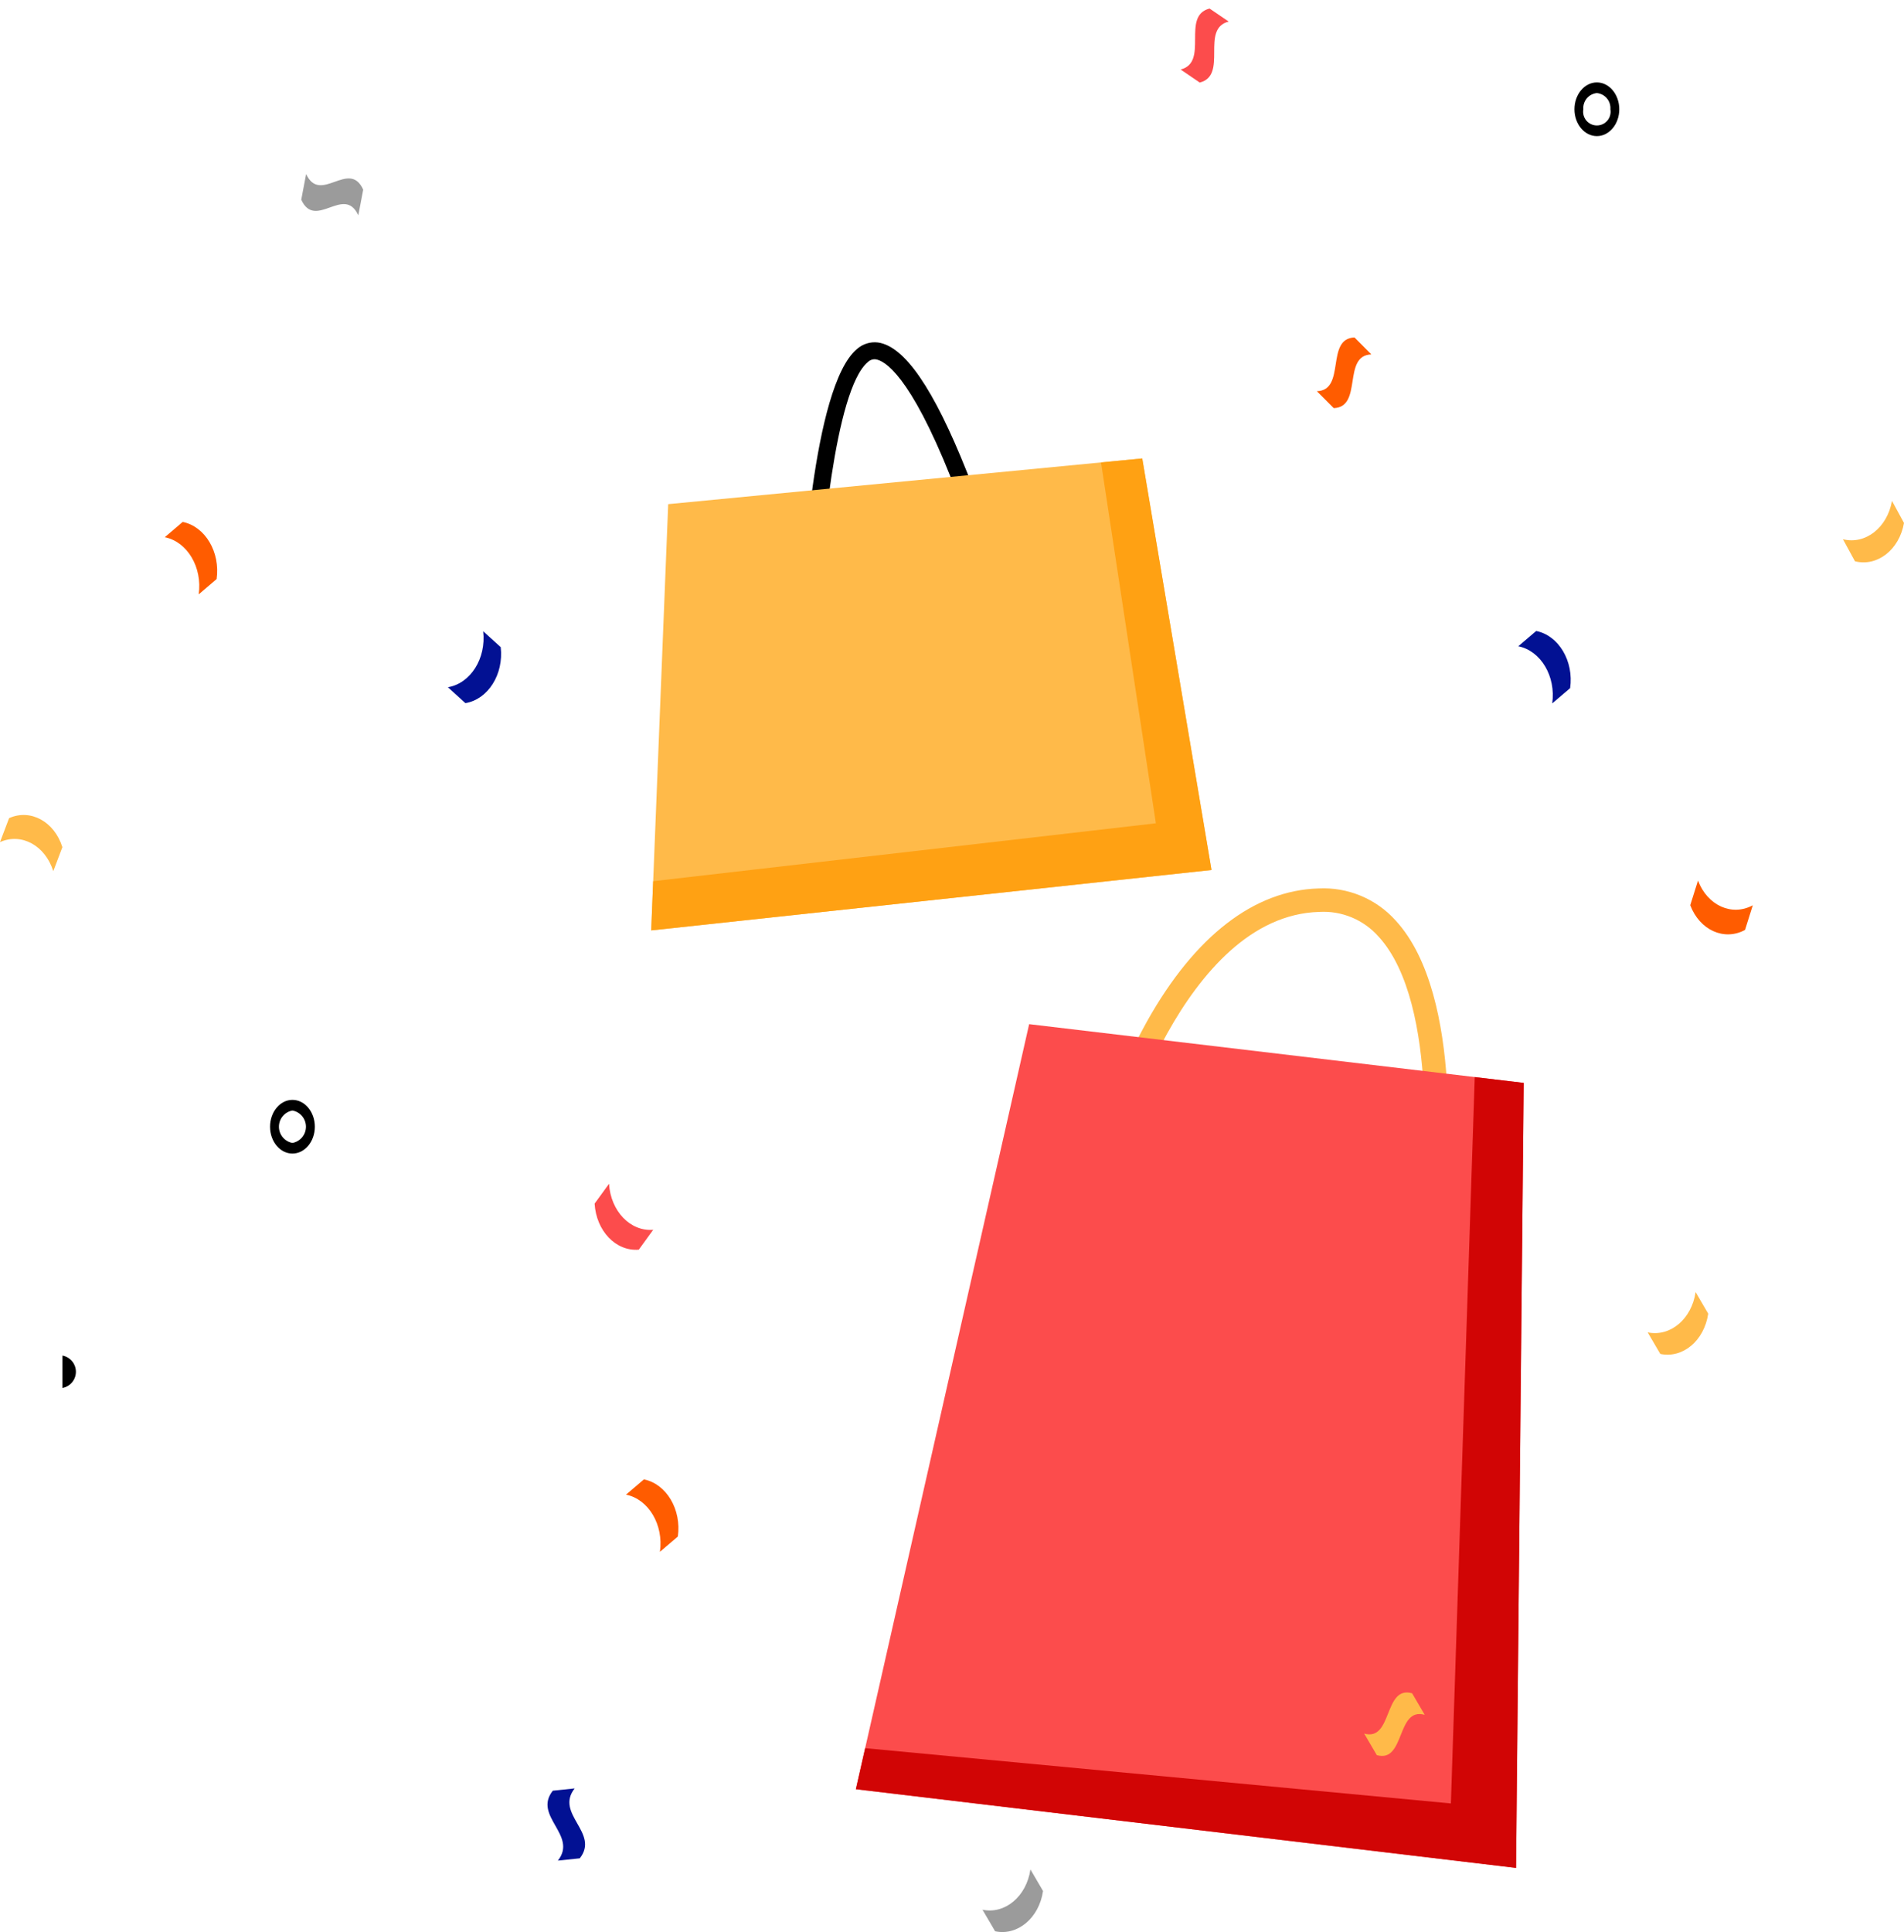 <svg width="208" height="211" viewBox="0 0 208 211" fill="none" xmlns="http://www.w3.org/2000/svg">
<path d="M89.368 67.084L87.515 67.002C87.625 64.475 88.735 42.188 93.613 38.123C93.923 37.846 94.288 37.639 94.685 37.515C95.081 37.39 95.499 37.352 95.912 37.403C98.816 37.808 101.987 42.416 105.607 51.491C108.184 57.952 110.042 64.395 110.06 64.459L108.278 64.971C108.259 64.908 106.423 58.543 103.88 52.167C99.387 40.909 96.632 39.378 95.656 39.242C95.5 39.225 95.341 39.244 95.193 39.297C95.045 39.35 94.91 39.437 94.8 39.549C91.201 42.549 89.659 60.442 89.368 67.084Z" fill="black"/>
<path d="M72.996 55.059L71.141 101.609L132.349 95.011L124.783 50.068L72.996 55.059Z" fill="#FFBA49"/>
<path d="M124.783 50.068L120.28 50.502L126.272 89.913L71.356 96.236L71.141 101.609L132.349 95.011L124.783 50.068Z" fill="#FFA113"/>
<path d="M157.85 130.113L155.304 129.83C155.326 129.63 157.44 109.716 150.585 102.27C149.779 101.364 148.779 100.652 147.66 100.188C146.54 99.724 145.33 99.52 144.121 99.59C129.189 100.015 122.168 125.658 122.099 125.917L119.625 125.255C121.004 120.466 122.919 115.849 125.335 111.491C130.537 102.23 137.008 97.229 144.048 97.028C145.624 96.948 147.198 97.221 148.656 97.827C150.113 98.434 151.416 99.359 152.47 100.535C160.113 108.84 157.946 129.248 157.85 130.113Z" fill="#FFBA49"/>
<path d="M112.428 111.85L166.458 118.262L165.62 203.997L93.497 195.401L112.428 111.85Z" fill="#FC4C4C"/>
<path d="M166.458 118.263L161.107 117.627L158.501 196.955L94.513 190.918L93.497 195.401L165.62 203.997L166.458 118.263Z" fill="#D10505"/>
<path d="M179.999 145.509C182.46 146.025 184.804 144.057 185.235 141.109C185.694 141.893 186.153 142.678 186.612 143.464C186.181 146.411 183.835 148.38 181.378 147.864C180.919 147.078 180.459 146.294 179.999 145.509Z" fill="#FFBA49"/>
<path d="M107.332 208.563C109.793 209.079 112.137 207.11 112.568 204.163C113.027 204.946 113.486 205.731 113.945 206.517C113.515 209.464 111.169 211.434 108.711 210.918C108.252 210.132 107.792 209.347 107.332 208.563Z" fill="#9B9B9B"/>
<path d="M185.494 96.169C186.526 98.893 189.205 100.103 191.481 98.867C191.199 99.765 190.917 100.662 190.634 101.559C188.358 102.793 185.679 101.584 184.648 98.859C184.932 97.963 185.214 97.067 185.494 96.169Z" fill="#FF5C00"/>
<path d="M169.571 76.82C169.987 73.869 168.327 71.075 165.864 70.578C166.515 70.021 167.167 69.466 167.82 68.91C170.282 69.407 171.942 72.202 171.528 75.152C170.876 75.708 170.224 76.264 169.571 76.82Z" fill="#021193"/>
<path d="M21.708 64.91C22.123 61.959 20.464 59.165 18 58.668C18.651 58.112 19.303 57.556 19.956 57C22.418 57.497 24.078 60.292 23.664 63.242C23.012 63.798 22.36 64.354 21.708 64.91Z" fill="#FF5C00"/>
<path d="M72.094 169.475C72.51 166.524 70.85 163.729 68.387 163.232C69.038 162.676 69.69 162.12 70.343 161.564C72.805 162.061 74.465 164.857 74.051 167.807C73.399 168.363 72.747 168.919 72.094 169.475Z" fill="#FF5C00"/>
<path d="M201.332 58.889C203.776 59.506 206.174 57.633 206.688 54.703C207.126 55.506 207.563 56.309 208 57.113C207.486 60.039 205.087 61.914 202.644 61.299C202.206 60.496 201.769 59.693 201.332 58.889Z" fill="#FFBA49"/>
<path d="M5.821 95.141C4.945 92.338 2.339 90.917 0 91.968C0.331 91.097 0.662 90.224 0.994 89.35C3.332 88.3 5.938 89.721 6.815 92.522C6.484 93.395 6.153 94.268 5.821 95.141Z" fill="#FFBA49"/>
<path d="M66.534 129.279C66.707 132.264 68.867 134.516 71.358 134.308C70.832 135.033 70.306 135.754 69.782 136.479C67.29 136.684 65.131 134.432 64.958 131.447C65.483 130.726 66.009 130.003 66.534 129.279Z" fill="#FC4C4C"/>
<path d="M48.929 75.053C51.403 74.642 53.129 71.905 52.785 68.941C53.424 69.52 54.062 70.098 54.7 70.675C55.043 73.64 53.317 76.376 50.843 76.789C50.206 76.21 49.568 75.631 48.929 75.053Z" fill="#021193"/>
<path d="M149.812 38.706C146.604 38.812 148.91 44.464 145.701 44.573C145.088 43.957 144.476 43.34 143.862 42.724C147.071 42.617 144.765 36.964 147.973 36.856C148.587 37.472 149.199 38.089 149.812 38.706Z" fill="#FF5C00"/>
<path d="M155.642 187.278C152.519 186.392 153.531 192.565 150.407 191.68C149.947 190.895 149.488 190.11 149.029 189.325C152.152 190.211 151.139 184.038 154.264 184.924C154.723 185.709 155.182 186.493 155.642 187.278Z" fill="#FFBA49"/>
<path d="M62.781 195.314C60.575 198.109 65.542 200.157 63.336 202.949C62.54 203.031 61.742 203.116 60.946 203.197C63.151 200.404 58.184 198.359 60.39 195.564C61.188 195.483 61.984 195.399 62.781 195.314Z" fill="#021193"/>
<path d="M134.225 2.355C131.085 3.154 134.202 8.219 131.063 9.016C130.369 8.541 129.671 8.068 128.977 7.592C132.116 6.795 128.998 1.732 132.138 0.933C132.834 1.409 133.53 1.883 134.225 2.355Z" fill="#FC4C4C"/>
<path d="M33.444 19.004C34.989 22.376 38.137 17.34 39.679 20.71C39.5 21.644 39.323 22.58 39.143 23.514C37.601 20.142 34.454 25.18 32.91 21.808C33.089 20.872 33.267 19.937 33.444 19.004Z" fill="#9B9B9B"/>
<path d="M6.815 151.583C7.229 151.508 7.604 151.29 7.874 150.966C8.144 150.643 8.292 150.235 8.292 149.813C8.292 149.392 8.144 148.984 7.874 148.661C7.604 148.337 7.229 148.119 6.815 148.044" fill="black"/>
<path d="M174.448 14.866C173.098 14.866 172 13.55 172 11.933C172 10.316 173.098 9 174.448 9C175.798 9 176.896 10.316 176.896 11.933C176.896 13.55 175.798 14.866 174.448 14.866ZM174.448 10.163C174.019 10.206 173.624 10.415 173.348 10.746C173.072 11.077 172.936 11.503 172.971 11.933C172.932 12.149 172.941 12.372 172.997 12.584C173.053 12.797 173.155 12.995 173.296 13.163C173.437 13.332 173.613 13.468 173.812 13.561C174.011 13.654 174.228 13.702 174.448 13.702C174.668 13.702 174.885 13.654 175.084 13.561C175.283 13.468 175.459 13.332 175.6 13.163C175.741 12.995 175.843 12.797 175.899 12.584C175.955 12.372 175.964 12.149 175.925 11.933C175.959 11.503 175.824 11.077 175.548 10.746C175.272 10.415 174.877 10.206 174.448 10.163Z" fill="black"/>
<path d="M31.947 125.983C30.598 125.983 29.5 124.668 29.5 123.05C29.5 121.433 30.598 120.118 31.947 120.118C33.297 120.118 34.395 121.433 34.395 123.05C34.395 124.668 33.297 125.983 31.947 125.983ZM31.947 121.281C31.533 121.356 31.158 121.574 30.888 121.898C30.618 122.221 30.471 122.629 30.471 123.05C30.471 123.472 30.618 123.88 30.888 124.203C31.158 124.527 31.533 124.745 31.947 124.82C32.362 124.745 32.736 124.527 33.007 124.203C33.276 123.88 33.424 123.472 33.424 123.05C33.424 122.629 33.276 122.221 33.007 121.898C32.736 121.574 32.362 121.356 31.947 121.281Z" fill="black"/>
</svg>
